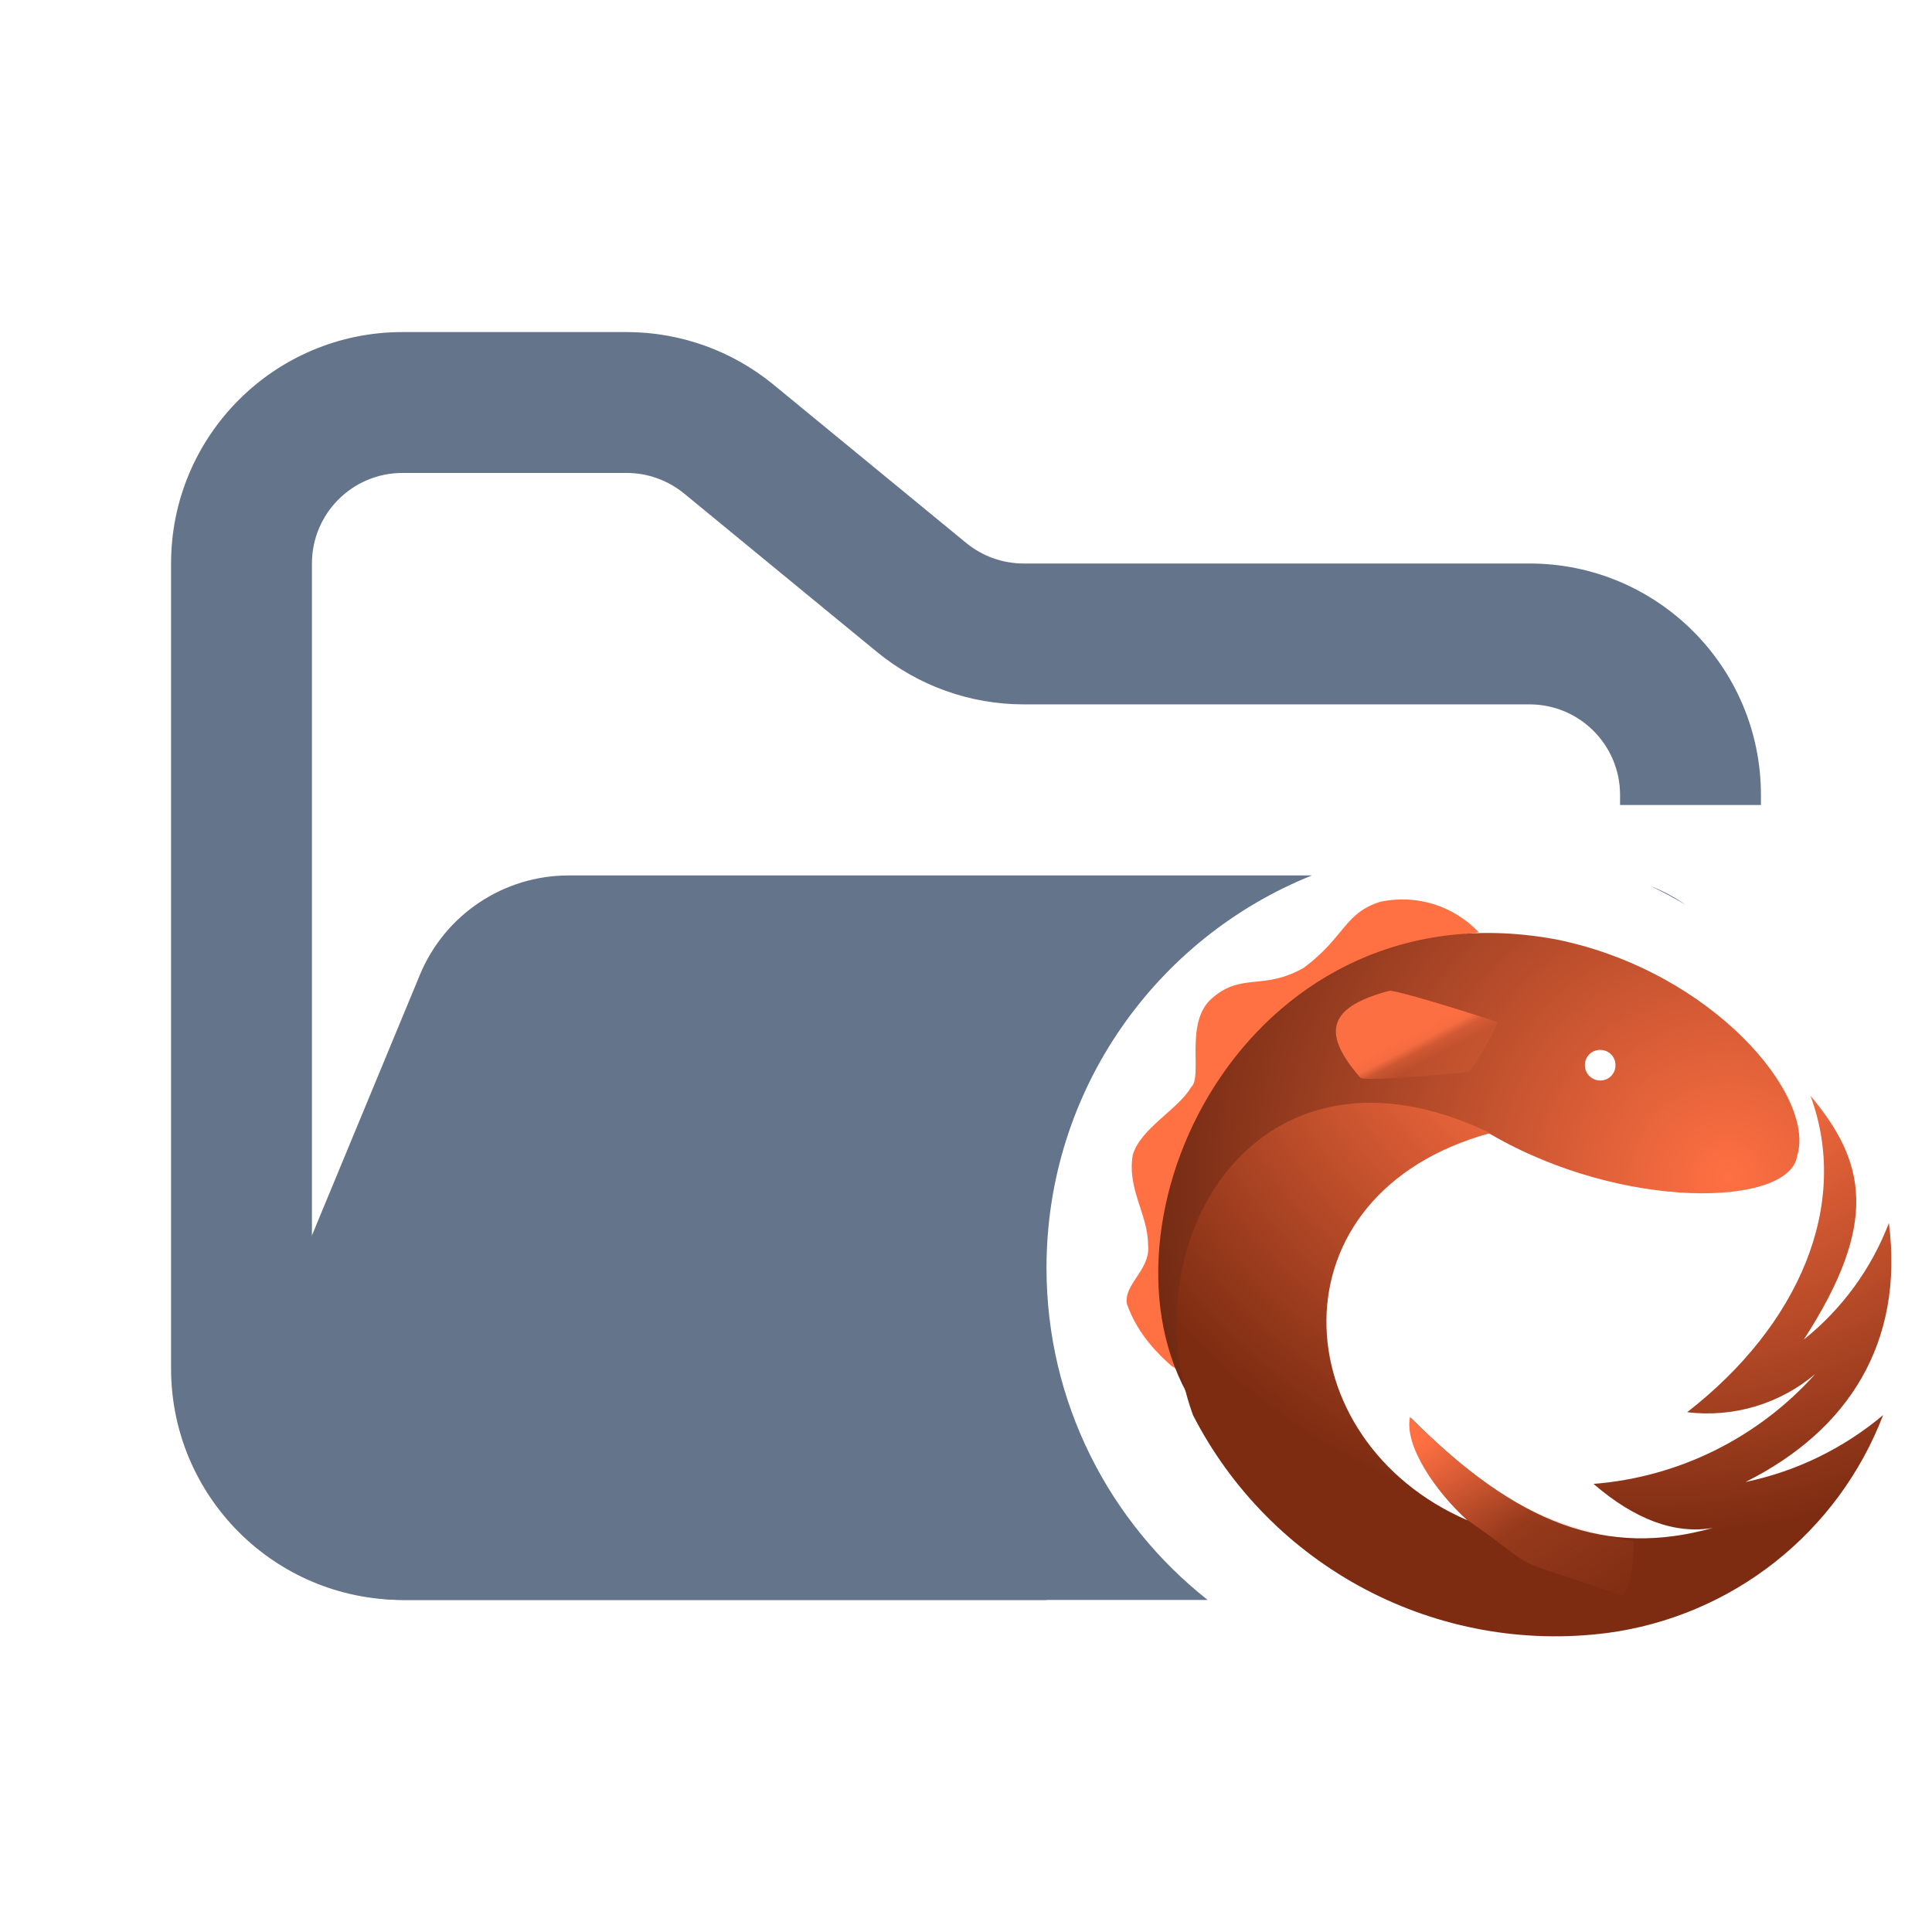 <svg width="48" height="48" viewBox="0 0 48 48" fill="none" xmlns="http://www.w3.org/2000/svg">
<path fill-rule="evenodd" clip-rule="evenodd" d="M10 8.25C6.824 8.25 4.25 10.824 4.25 14V34C4.25 37.176 6.824 39.75 10 39.75H26V36.25H10C8.757 36.25 7.75 35.243 7.75 34V14C7.75 12.757 8.757 11.75 10 11.75H15.568C16.089 11.75 16.593 11.931 16.996 12.261L21.782 16.193C22.811 17.038 24.101 17.5 25.432 17.5H38C39.243 17.5 40.25 18.507 40.25 19.75V20H43.75V19.75C43.75 16.574 41.176 14 38 14H25.432C24.911 14 24.407 13.819 24.004 13.489L19.218 9.557C18.189 8.712 16.899 8.25 15.568 8.25H10Z" fill="#64748B"/>
<path fill-rule="evenodd" clip-rule="evenodd" d="M41.011 22.015C41.317 22.134 41.604 22.288 41.867 22.473C41.589 22.308 41.304 22.155 41.011 22.015ZM32.595 21.75L21.705 21.75H15.182L14.128 21.75C12.51 21.75 11.051 22.725 10.432 24.22L6.29 34.219C5.2 36.853 7.135 39.75 9.986 39.75H30.004C27.566 37.827 26 34.846 26 31.5C26 27.081 28.73 23.299 32.595 21.75Z" fill="#64748B"/>
<path d="M29.235 34.017C28.261 28.84 30.85 23.829 36.74 23.164C36.432 22.838 36.045 22.596 35.616 22.463C35.188 22.33 34.732 22.31 34.294 22.404C33.391 22.689 33.415 23.282 32.394 24.043C31.396 24.613 30.874 24.161 30.137 24.779C29.401 25.372 29.9 26.75 29.591 27.011C29.282 27.558 28.332 28.032 28.142 28.698C28 29.552 28.523 30.17 28.523 30.93C28.594 31.547 27.905 31.904 28 32.403C28.285 33.21 28.855 33.709 29.116 33.946C29.188 33.97 29.259 34.065 29.235 34.017Z" fill="#FF7043"/>
<path d="M39.756 26.845C39.655 26.845 39.559 26.805 39.487 26.734C39.416 26.662 39.376 26.566 39.376 26.465C39.376 26.251 39.542 26.085 39.756 26.085C39.97 26.085 40.136 26.251 40.136 26.465C40.136 26.679 39.97 26.845 39.756 26.845ZM29.473 34.587C28.523 30.075 31.42 26.323 37.025 28.175C40.326 30.099 44.459 29.98 44.649 28.721C45.124 27.225 42.559 24.161 38.735 23.354C31.135 21.881 27.05 30.075 29.473 34.587Z" fill="url(#paint0_radial_3404_2164)"/>
<path d="M41.917 35.086C42.485 35.155 43.06 35.106 43.608 34.943C44.155 34.779 44.663 34.505 45.1 34.136C43.683 35.721 41.71 36.7 39.59 36.867C40.611 37.746 41.609 38.126 42.559 37.96C39.922 38.696 37.714 37.889 35.054 35.229C34.911 35.941 35.671 37.057 36.455 37.77C31.895 35.799 31.491 29.671 37.025 28.151C31.301 25.396 28.047 30.764 29.639 35.157C30.588 37.008 32.085 38.52 33.925 39.489C35.766 40.458 37.86 40.836 39.922 40.572C41.448 40.371 42.891 39.762 44.099 38.809C45.307 37.856 46.235 36.594 46.786 35.157C45.801 35.986 44.626 36.557 43.366 36.82C45.931 35.538 47.309 33.352 46.929 30.384C46.495 31.521 45.765 32.521 44.815 33.281C46.691 30.384 46.359 28.864 44.981 27.225C45.979 29.933 44.696 32.925 41.917 35.086Z" fill="url(#paint1_radial_3404_2164)"/>
<path d="M40.587 38.197C40.398 38.15 41.039 38.459 39.804 38.126C38.569 37.794 37.31 37.485 35.03 35.205C34.888 35.917 35.648 37.034 36.431 37.746C38.545 39.219 37.096 38.53 40.326 39.646C40.587 39.148 40.587 38.696 40.587 38.197Z" fill="url(#paint2_linear_3404_2164)"/>
<path d="M36.502 26.631C36.502 26.631 36.788 26.227 36.883 26.038C37.025 25.8 37.215 25.396 37.215 25.396C37.215 25.396 35.054 24.684 34.531 24.613C32.892 25.04 32.892 25.729 33.795 26.774C33.914 26.892 36.502 26.631 36.502 26.631Z" fill="url(#paint3_linear_3404_2164)"/>
<defs>
<radialGradient id="paint0_radial_3404_2164" cx="0" cy="0" r="1" gradientUnits="userSpaceOnUse" gradientTransform="translate(42.944 29.258) scale(17.092 16.451)">
<stop stop-color="#FF7043"/>
<stop offset="1" stop-color="#5A1E0B"/>
</radialGradient>
<radialGradient id="paint1_radial_3404_2164" cx="0" cy="0" r="1" gradientUnits="userSpaceOnUse" gradientTransform="translate(41.053 23.155) scale(15.522 14.96)">
<stop stop-color="#FF7043"/>
<stop offset="0.29" stop-color="#FF7043"/>
<stop offset="1" stop-color="#7D2C12"/>
</radialGradient>
<linearGradient id="paint2_linear_3404_2164" x1="31.206" y1="22.639" x2="42.655" y2="38.424" gradientUnits="userSpaceOnUse">
<stop stop-color="#FF7043"/>
<stop offset="0.67" stop-color="#FF7043"/>
<stop offset="0.83" stop-color="#FF7043" stop-opacity="0.2"/>
<stop offset="1" stop-color="#FF7043" stop-opacity="0"/>
</linearGradient>
<linearGradient id="paint3_linear_3404_2164" x1="35.754" y1="26.216" x2="35.386" y2="25.515" gradientUnits="userSpaceOnUse">
<stop stop-color="#FF7043" stop-opacity="0.15"/>
<stop offset="0.4" stop-color="#FF7043" stop-opacity="0.4"/>
<stop offset="0.65" stop-color="#FF7043" stop-opacity="0.89"/>
<stop offset="1" stop-color="#FF7043" stop-opacity="0.969"/>
</linearGradient>
</defs>
</svg>

